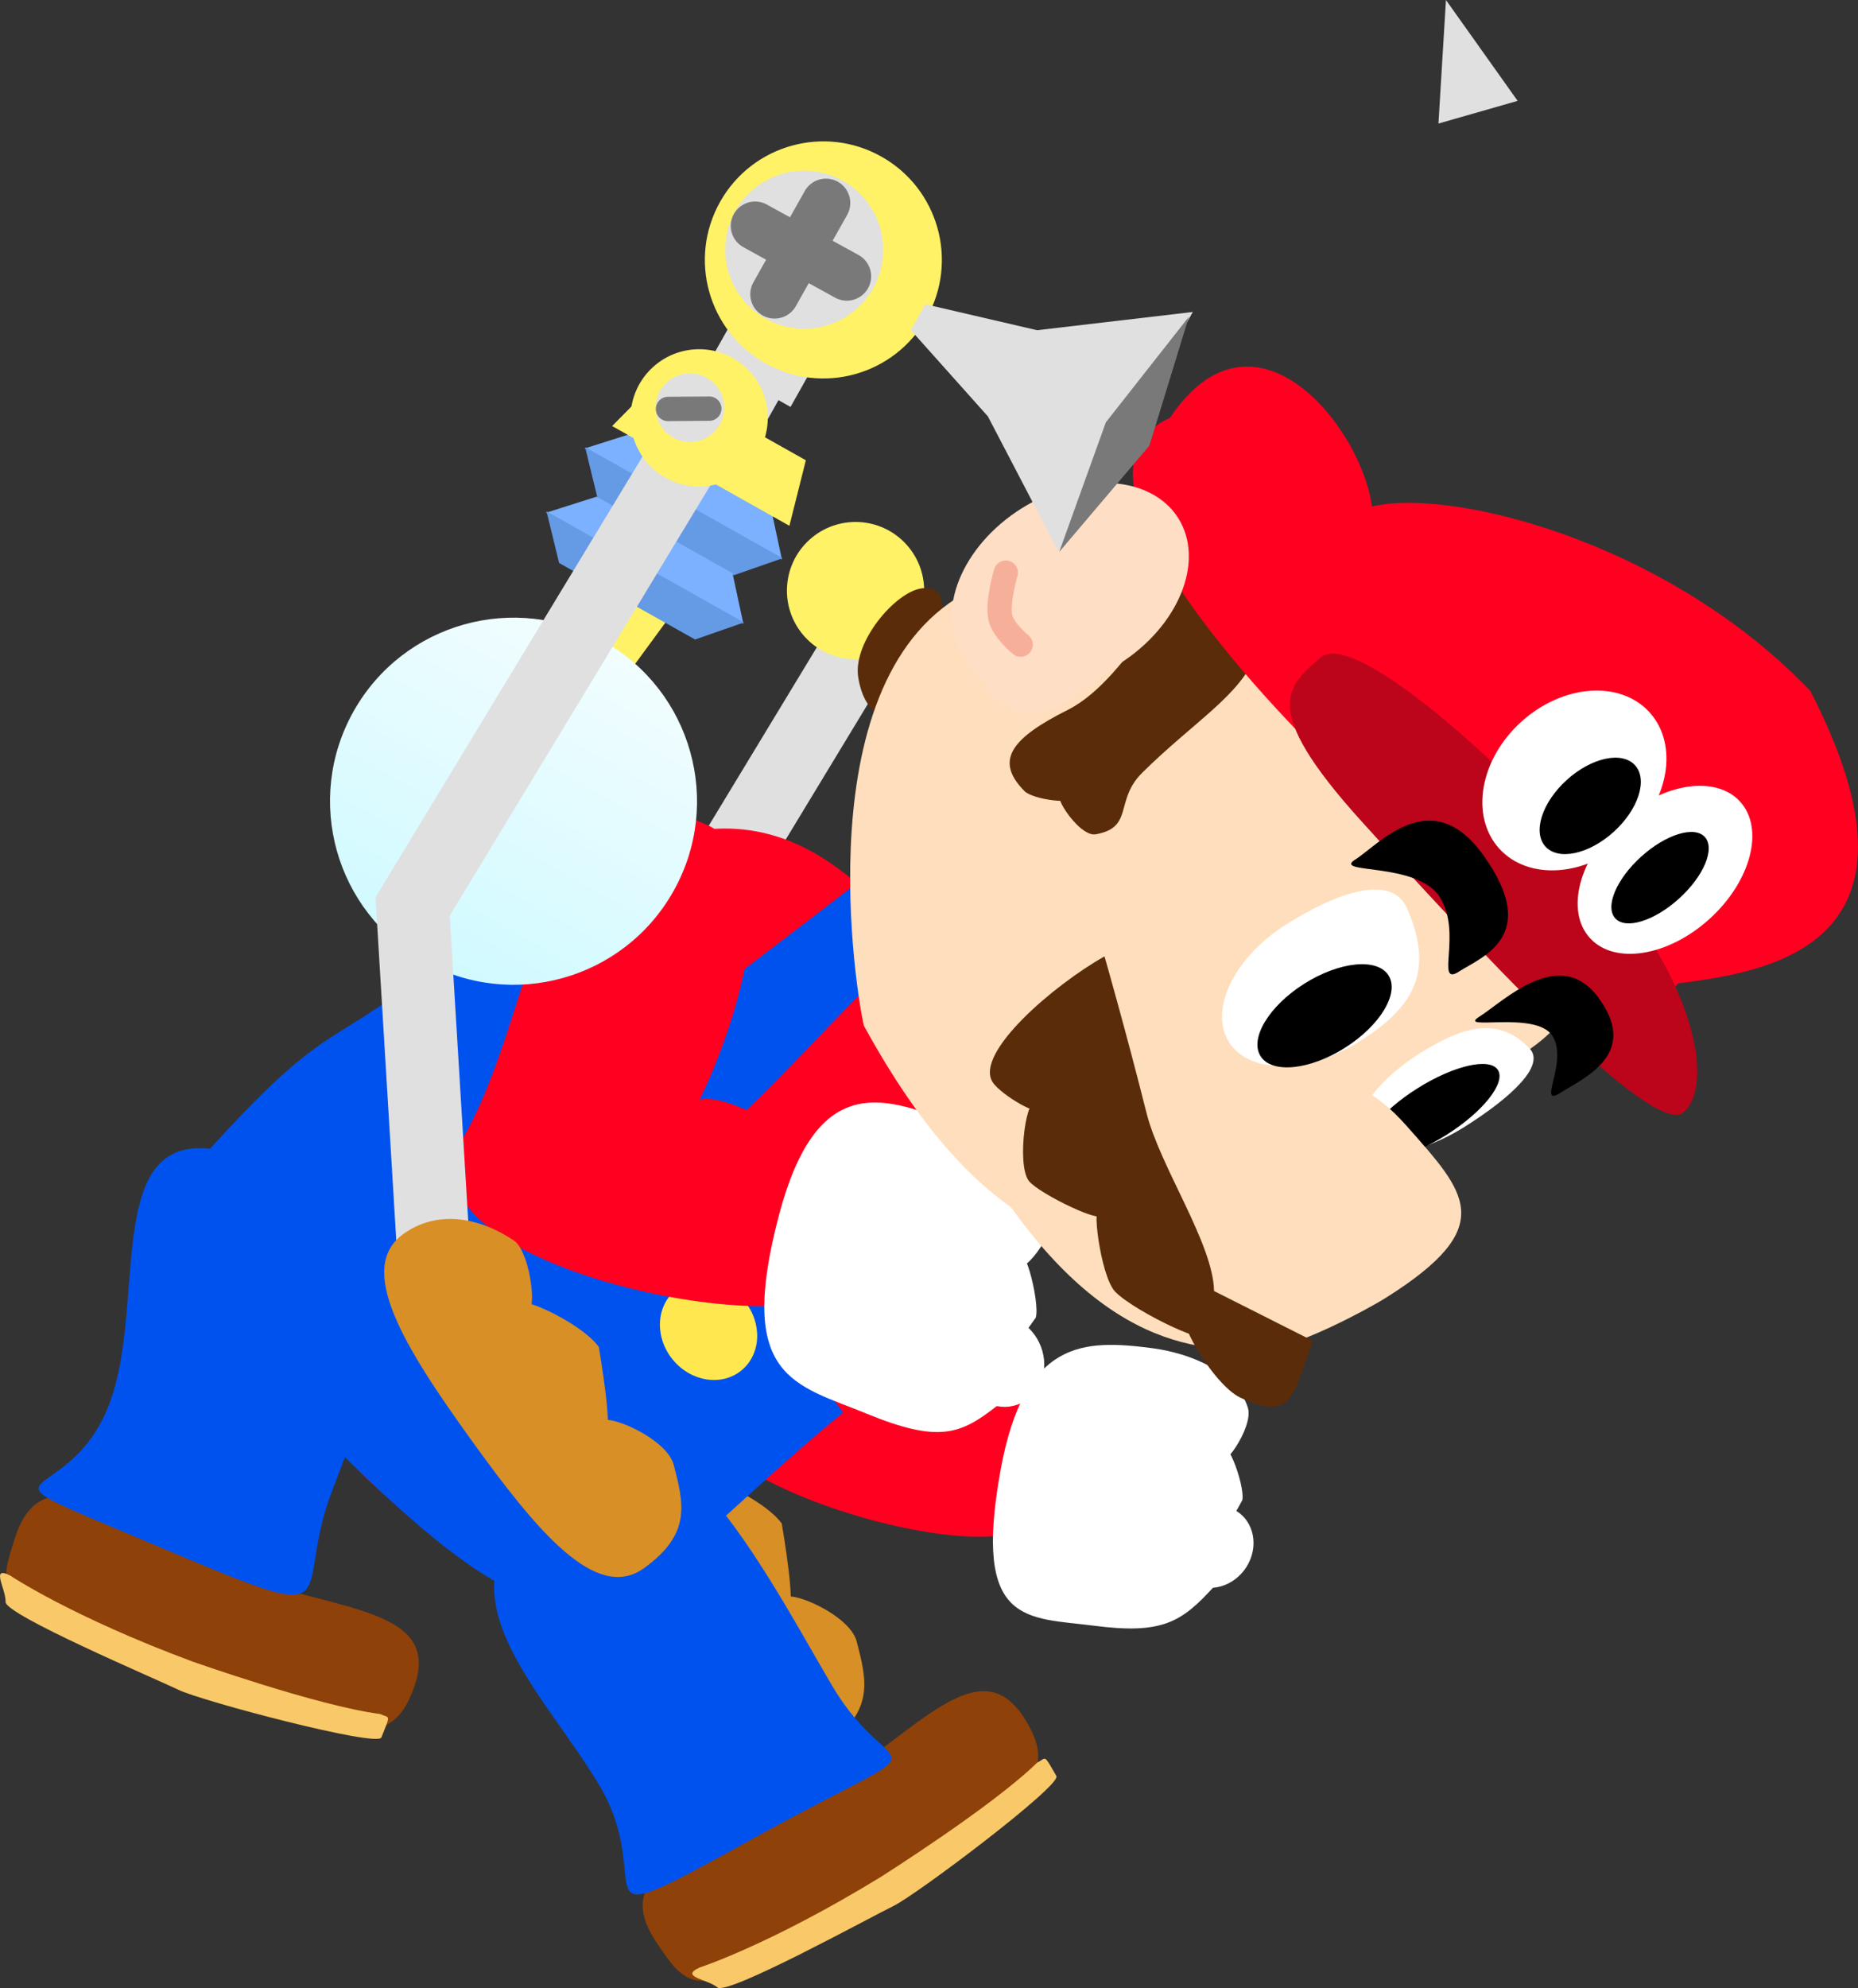 <svg version="1.1" xmlns="http://www.w3.org/2000/svg" xmlns:xlink="http://www.w3.org/1999/xlink" width="38.184" height="40.843" viewBox="0,0,38.184,40.843"><rect x="0" y="0" width="38.184" height="40.843" fill="#333333" stroke="none"/><defs><linearGradient x1="241.743" y1="164.033" x2="238.046" y2="170.605" gradientUnits="userSpaceOnUse" id="color-1"><stop offset="0" stop-color="#f2fdff"/><stop offset="1" stop-color="#d0faff"/></linearGradient></defs><g transform="translate(-229.341,-150.858)"><g data-paper-data="{&quot;isPaintingLayer&quot;:true}" fill="none" fill-rule="nonzero" stroke="none" stroke-width="none" stroke-linecap="none" stroke-linejoin="miter" stroke-miterlimit="10" stroke-dasharray="" stroke-dashoffset="0" font-family="none" font-weight="none" font-size="none" text-anchor="none" style="mix-blend-mode: normal"><path d="M259.057,150.858l1.473,2.072l-1.627,0.466z" data-paper-data="{&quot;origRot&quot;:0,&quot;origPos&quot;:null}" fill="#e0e0e0" stroke="none" stroke-width="0" stroke-linecap="butt"/><g data-paper-data="{&quot;origPos&quot;:null,&quot;origRot&quot;:0}"><path d="M244.831,184.477l-2.801,-3.935l-0.45,-7.434l5.652,-9.327" data-paper-data="{&quot;origPos&quot;:null}" fill="none" stroke="#e0e0e0" stroke-width="1.5" stroke-linecap="round"/><path d="M246.333,186.703c-0.98,0.705 -2.194,-0.755 -3.559,-2.651c-1.365,-1.896 -2.364,-3.511 -1.384,-4.216c0.697,-0.501 1.559,-0.346 2.271,0.134c0.366,0.247 0.511,1.707 0.215,1.38c-0.316,-0.349 1.145,0.271 1.531,0.807c0,0 0.356,2.059 0.082,1.679c-0.356,-0.494 1.292,0.104 1.458,0.744c0.208,0.802 0.367,1.418 -0.613,2.123z" data-paper-data="{&quot;origPos&quot;:null,&quot;origRot&quot;:0}" fill="#d88f26" stroke="none" stroke-width="NaN" stroke-linecap="butt"/><path d="M245.978,161.945c0.578,-0.522 1.47,-0.477 1.992,0.101c0.522,0.578 0.477,1.47 -0.101,1.992c-0.578,0.522 -1.47,0.477 -1.992,-0.101c-0.522,-0.578 -0.477,-1.47 0.101,-1.992z" data-paper-data="{&quot;origPos&quot;:null}" fill="#fff266" stroke="none" stroke-width="0" stroke-linecap="butt"/></g><g data-paper-data="{&quot;origPos&quot;:null,&quot;origRot&quot;:0}" stroke="none" stroke-width="0" stroke-linecap="butt"><path d="M250.431,186.219c0.521,0.878 0.721,1.823 -4.85,4.619c-1.965,1.134 -2.166,0.783 -2.74,-0.062c-1.169,-1.721 1.416,-1.966 3.367,-3.124c1.951,-1.158 3.276,-3.029 4.223,-1.433z" data-paper-data="{&quot;origPos&quot;:null}" fill="#8e4108"/><path d="M246.454,185.509c1.253,2.11 2.494,0.841 -1.631,3.117c-3.875,2.138 -1.912,1.021 -3.165,-1.089c-1.253,-2.11 -3.812,-4.31 -0.623,-6.132c1.726,-2.893 4.166,1.993 5.419,4.104z" data-paper-data="{&quot;origPos&quot;:null}" fill="#0052ef"/><path d="M251.051,187.346c0.11,0.19 -2.864,2.432 -3.349,2.669c-0.484,0.236 -3.413,1.844 -3.617,1.673c-0.207,-0.173 -0.79,-0.216 -0.364,-0.41c0,0 1.435,-0.464 3.697,-1.845c0,0 2.323,-1.465 3.238,-2.364c0.198,-0.098 0.125,-0.19 0.396,0.277z" data-paper-data="{&quot;origPos&quot;:null,&quot;origRot&quot;:0}" fill="#f9c869"/></g><g data-paper-data="{&quot;origPos&quot;:null,&quot;origRot&quot;:0}" stroke="none" stroke-width="0" stroke-linecap="butt"><g data-paper-data="{&quot;origPos&quot;:null}"><path d="M237.831,185.575c-0.363,0.942 -0.975,1.676 -6.558,-0.941c-2.084,-0.832 -1.934,-1.203 -1.629,-2.167c0.621,-1.962 2.395,-0.103 4.489,0.703c2.094,0.807 4.359,0.691 3.698,2.404z" data-paper-data="{&quot;origPos&quot;:null}" fill="#8e4108"/><path d="M236.167,181.483c-0.873,2.265 0.568,2.895 -3.725,1.083c-4.033,-1.702 -1.733,-0.584 -0.86,-2.85c0.873,-2.265 -0.362,-6.361 3.006,-4.998c3.591,1.453 2.452,4.499 1.58,6.764z" data-paper-data="{&quot;origPos&quot;:null}" fill="#0052ef"/></g><path d="M237.178,186.553c-0.081,0.205 -3.683,-0.744 -4.169,-0.979c-0.485,-0.234 -3.561,-1.54 -3.553,-1.806c0.008,-0.27 -0.319,-0.754 0.097,-0.54c0,0 1.253,0.84 3.737,1.762c0,0 2.588,0.918 3.861,1.08c0.199,0.094 0.227,-0.019 0.028,0.482z" data-paper-data="{&quot;origPos&quot;:null,&quot;origRot&quot;:0}" fill="#f9c869"/></g><g data-paper-data="{&quot;origRot&quot;:0,&quot;origPos&quot;:null}"><path d="M247.686,178.6c0.207,-1.268 2.701,0.858 3.492,1.036c-0.146,1.082 -0.456,1.243 -0.679,2.41c-0.246,1.288 -8.734,-0.879 -6.813,-3.356c1.921,-2.477 2.694,-7.591 5.806,-5.763c1.875,1.265 -2.399,6.457 -2.342,6.109z" data-paper-data="{&quot;origPos&quot;:null,&quot;origRot&quot;:0}" fill="#ff0021" stroke="none" stroke-width="0" stroke-linecap="butt"/><g data-paper-data="{&quot;origPos&quot;:null,&quot;origRot&quot;:0}" fill="#ffffff" stroke="none" stroke-width="0" stroke-linecap="butt"><path d="M251.834,184.258c-1.394,-0.179 -2.505,0.004 -1.934,-3.176c0.487,-2.716 1.719,-2.707 3.113,-2.528c0.784,0.101 1.746,0.49 1.974,1.227c0.126,0.408 -0.601,1.411 -0.565,0.975c0.051,-0.62 0.514,0.609 0.45,0.921c0,0 -0.633,1.176 -0.588,0.877c0.044,-0.29 0.3,0.576 -0.001,0.907c-0.659,0.723 -1.055,0.976 -2.449,0.797z" data-paper-data="{&quot;origPos&quot;:null,&quot;origRot&quot;:0}"/><path d="M254.111,183.473c-0.441,-0.057 -0.722,-0.478 -0.626,-0.941c0.096,-0.463 0.531,-0.793 0.973,-0.736c0.441,0.057 0.722,0.478 0.626,0.941c-0.096,0.463 -0.531,0.793 -0.973,0.736z" data-paper-data="{&quot;origPos&quot;:null,&quot;origRot&quot;:0}"/></g><path d="M246.145,179.871c-4.912,4.041 -7.492,3.659 -10.227,0.306c-2.734,-3.352 -3.023,-4.703 2.35,-9.175c4.695,-3.908 7.111,-4.126 9.846,-0.774c2.734,3.352 3.43,5.201 -1.968,9.642z" data-paper-data="{&quot;origPos&quot;:null,&quot;origRot&quot;:0}" fill="#ff0021" stroke="none" stroke-width="NaN" stroke-linecap="butt"/><path d="M246.67,179.875c-4.912,4.041 -4.942,6.27 -10.819,0.346c-1.634,-1.647 -3.565,-4.182 -2.217,-5.737c2.582,-2.849 2.431,-1.962 4.834,-3.961c1.573,-1.309 2.005,1.092 2.876,2.729c1.768,-1.319 4.518,-3.404 5.761,-4.372c0.814,0.781 1.886,0.618 1.04,1.344c-1.553,1.331 -2.677,2.873 -5.201,5.028c0,0 0.985,1.2 1.841,2.104c1.462,-1.144 4.257,-3.318 5.336,-4.151c0,0 1.51,0.347 0.691,1.362c-1.141,0.946 -3.289,3.109 -4.779,4.464z" data-paper-data="{&quot;origPos&quot;:null,&quot;origRot&quot;:0}" fill="#0052ef" stroke="none" stroke-width="NaN" stroke-linecap="butt"/><path d="M239.809,172.813c0.407,-0.332 1.039,-0.231 1.412,0.225c0.373,0.457 0.344,1.096 -0.063,1.428c-0.407,0.332 -1.039,0.231 -1.412,-0.225c-0.373,-0.457 -0.344,-1.096 0.063,-1.428z" data-paper-data="{&quot;origPos&quot;:null,&quot;origRot&quot;:0}" fill="#fded47" stroke="none" stroke-width="0" stroke-linecap="butt"/><path d="M243.228,177.36c0.407,-0.332 1.039,-0.231 1.412,0.225c0.373,0.457 0.344,1.096 -0.063,1.428c-0.407,0.332 -1.039,0.231 -1.412,-0.225c-0.373,-0.457 -0.344,-1.096 0.063,-1.428z" data-paper-data="{&quot;origPos&quot;:null,&quot;origRot&quot;:0}" fill="#ffe84f" stroke="none" stroke-width="0" stroke-linecap="butt"/><path d="M243.433,173.886c0.018,-1.328 2.732,0.664 3.296,0.931c-0.542,1.615 -0.305,1.159 -0.355,2.384c-0.055,1.352 -9.122,-0.243 -7.525,-2.954c1.596,-2.711 1.608,-8.066 5.091,-6.41c2.123,1.167 -0.511,6.414 -0.506,6.049z" data-paper-data="{&quot;origPos&quot;:null,&quot;origRot&quot;:0}" fill="#ff0021" stroke="none" stroke-width="0" stroke-linecap="butt"/><g data-paper-data="{&quot;origPos&quot;:null,&quot;origRot&quot;:0}" fill="#ffffff" stroke="none" stroke-width="0" stroke-linecap="butt"><path d="M247.149,179.899c-1.478,-0.604 -2.685,-0.725 -1.799,-4.078c0.757,-2.863 2.076,-2.495 3.554,-1.891c0.831,0.34 1.829,1.051 2.01,1.933c0.1,0.488 -0.766,1.386 -0.69,0.914c0.108,-0.672 0.499,0.824 0.403,1.151c0,0 -0.78,1.117 -0.706,0.8c0.072,-0.309 0.272,0.725 -0.079,1.003c-0.768,0.608 -1.215,0.772 -2.693,0.169z" data-paper-data="{&quot;origPos&quot;:null,&quot;origRot&quot;:0}"/><path d="M249.657,179.694c-0.468,-0.191 -0.732,-0.739 -0.589,-1.224c0.143,-0.485 0.638,-0.723 1.106,-0.531c0.468,0.191 0.732,0.739 0.589,1.224c-0.143,0.485 -0.638,0.723 -1.106,0.531z" data-paper-data="{&quot;origPos&quot;:null,&quot;origRot&quot;:0}"/></g><g data-paper-data="{&quot;origPos&quot;:null,&quot;origRot&quot;:0}"><path d="M248.071,165.695c-0.542,0.081 -0.986,-0.217 -1.094,-0.932c-0.107,-0.715 0.755,-1.735 1.297,-1.816c0.542,-0.081 0.394,0.377 0.501,1.092c0.107,0.715 -0.163,1.575 -0.705,1.656z" data-paper-data="{&quot;origRot&quot;:0,&quot;origPos&quot;:null}" fill="#5a2c0a" stroke="none" stroke-width="0" stroke-linecap="butt"/><path d="M260.615,172.522c-2.527,1.594 -2.783,3.036 -5.966,4.124c-2.863,0.292 -5.194,-0.409 -7.55,-4.708c-0.05,-0.083 -1.315,-6.761 1.901,-8.79c3.52,-2.22 5.784,-3.664 8.043,-0.083c2.258,3.581 7.092,7.237 3.572,9.457z" data-paper-data="{&quot;origPos&quot;:null}" fill="#ffdebd" stroke="none" stroke-width="0" stroke-linecap="butt"/><path d="M252.812,166.737c-0.571,0.565 -0.163,1.121 -0.953,1.261c-0.371,0.066 -1.029,-1.034 -0.616,-0.76c0.218,0.145 -0.665,0.057 -0.849,-0.129c-0.622,-0.629 -0.268,-1.085 0.891,-1.667c1.347,-0.677 2.199,-3.068 2.821,-2.44c0,0 1.314,0.612 1.058,1.282c-0.329,0.862 -1.28,1.392 -2.352,2.452z" data-paper-data="{&quot;origRot&quot;:0,&quot;origPos&quot;:null}" fill="#5a2c0a" stroke="none" stroke-width="0" stroke-linecap="butt"/><g data-paper-data="{&quot;origPos&quot;:null,&quot;origRot&quot;:0}" stroke="none" stroke-width="0" stroke-linecap="butt"><path d="M263.142,171.768c-1.403,1.271 -3.654,-2.12 -6.373,-5.118c-0.136,-0.15 -6.244,-5.918 -3.386,-7.206c2.266,-3.378 5.354,2.398 3.71,2.86c-1.428,-2.003 5.465,-1.436 9.453,2.75c2.641,5.131 -0.679,5.756 -2.712,6.005z" data-paper-data="{&quot;origPos&quot;:null}" fill="#ff0021"/><path d="M263.946,173.708c-0.632,0.573 -4.451,-3.58 -6.618,-5.97c-2.167,-2.39 -1.488,-2.792 -0.857,-3.365c0.632,-0.573 3.397,1.812 5.564,4.203c2.167,2.39 2.542,4.559 1.911,5.132z" data-paper-data="{&quot;origPos&quot;:null}" fill="#bc041a"/><path d="M260.604,165.687c0.853,-0.773 2.033,-0.86 2.637,-0.195c0.603,0.666 0.401,1.832 -0.452,2.605c-0.853,0.773 -2.033,0.86 -2.637,0.195c-0.603,-0.666 -0.401,-1.832 0.452,-2.605z" data-paper-data="{&quot;origPos&quot;:null}" fill="#ffffff"/><path d="M262.644,167.719c0.853,-0.773 1.954,-0.948 2.459,-0.391c0.505,0.557 0.223,1.636 -0.63,2.409c-0.853,0.773 -1.954,0.948 -2.459,0.391c-0.505,-0.557 -0.223,-1.636 0.63,-2.409z" data-paper-data="{&quot;origPos&quot;:null}" fill="#ffffff"/><path d="M262.505,167.947c-0.509,0.461 -1.137,0.597 -1.404,0.302c-0.267,-0.294 -0.07,-0.906 0.438,-1.367c0.509,-0.461 1.137,-0.597 1.404,-0.302c0.267,0.294 0.07,0.906 -0.438,1.367z" data-paper-data="{&quot;origPos&quot;:null}" fill="#000000"/><path d="M263.847,169.319c-0.509,0.461 -1.096,0.642 -1.311,0.405c-0.215,-0.238 0.022,-0.804 0.531,-1.265c0.509,-0.461 1.096,-0.642 1.311,-0.405c0.215,0.238 -0.022,0.804 -0.531,1.265z" data-paper-data="{&quot;origPos&quot;:null}" fill="#000000"/></g><path d="M252.343,164.497c-0.726,0.458 -1.058,0.934 -1.829,1.027c-0.53,0.064 -1.111,-0.771 -1.396,-1.223c-0.556,-0.881 -0.013,-2.222 1.212,-2.995c1.225,-0.773 2.669,-0.685 3.225,0.196c0.556,0.881 0.013,2.222 -1.212,2.995z" data-paper-data="{&quot;origPos&quot;:null}" fill="#ffdec6" stroke="none" stroke-width="0" stroke-linecap="butt"/><path d="M250.317,164.102c0,0 -0.365,-0.3 -0.419,-0.561c-0.065,-0.316 0.113,-0.918 0.113,-0.918" data-paper-data="{&quot;origPos&quot;:null}" fill="none" stroke="#f6b09a" stroke-width="0.5" stroke-linecap="round"/><path d="M260.773,172.395c0.344,0.354 -0.402,1.025 -1.327,1.609c-0.925,0.584 -1.887,0.722 -2.147,0.309c-0.26,-0.413 0.279,-1.22 1.204,-1.804c0.925,-0.584 1.63,-0.772 2.27,-0.115z" data-paper-data="{&quot;origPos&quot;:null,&quot;index&quot;:null}" fill="#ffffff" stroke="none" stroke-width="0" stroke-linecap="butt"/><path d="M260.125,172.84c0.166,0.263 -0.306,0.859 -1.055,1.331c-0.749,0.472 -1.49,0.641 -1.656,0.378c-0.166,-0.263 0.306,-0.859 1.055,-1.331c0.749,-0.472 1.49,-0.641 1.656,-0.378z" data-paper-data="{&quot;origPos&quot;:null,&quot;index&quot;:null}" fill="#000000" stroke="none" stroke-width="NaN" stroke-linecap="butt"/><path d="M257.284,172.25c-1.065,0.672 -2.268,0.68 -2.686,0.018c-0.418,-0.662 0.107,-1.744 1.173,-2.416c1.065,-0.672 2.174,-1.049 2.488,-0.33c0.583,1.335 0.09,2.057 -0.976,2.729z" data-paper-data="{&quot;origPos&quot;:null}" fill="#ffffff" stroke="none" stroke-width="0" stroke-linecap="butt"/><path d="M254.188,173.864c1.573,-0.992 2.783,-1.323 4.061,0.125c1.21,1.371 1.913,2.056 -0.416,3.524c-0.447,0.282 -1.72,0.938 -2.243,1.007c-1.571,0.207 -3.688,0.01 -5.922,-3.533c-0.669,-1.061 2.947,-0.132 4.52,-1.124z" data-paper-data="{&quot;origPos&quot;:null}" fill="#ffdebd" stroke="none" stroke-width="0" stroke-linecap="butt"/><path d="M256.978,172.386c-0.726,0.458 -1.501,0.534 -1.731,0.17c-0.23,-0.364 0.173,-1.031 0.899,-1.489c0.726,-0.458 1.501,-0.534 1.731,-0.17c0.23,0.364 -0.173,1.031 -0.899,1.489z" data-paper-data="{&quot;origPos&quot;:null}" fill="#000000" stroke="none" stroke-width="NaN" stroke-linecap="butt"/><path d="M256.319,178.403c-0.418,1.178 -0.439,1.655 -1.482,1.171c-0.665,-0.309 -1.623,-2.204 -0.836,-1.382c0.422,0.441 -1.309,-0.36 -1.739,-0.794c-0.314,-0.318 -0.507,-1.983 -0.301,-1.622c0.171,0.3 -1.255,-0.384 -1.473,-0.653c-0.271,-0.336 -0.034,-1.924 0.166,-1.536c0.144,0.28 -0.753,-0.235 -0.917,-0.503c-0.365,-0.598 1.259,-1.991 2.303,-2.578c0,0 0.441,1.536 0.863,3.216c0.28,1.115 1.371,2.681 1.388,3.659z" data-paper-data="{&quot;origPos&quot;:null,&quot;origRot&quot;:0}" fill="#5a2c0a" stroke="none" stroke-width="0" stroke-linecap="butt"/><path d="M259.321,170.821c-0.493,0.311 0.077,-0.79 -0.389,-1.53c-0.466,-0.739 -2.229,-0.465 -1.737,-0.776c0.493,-0.311 1.565,-1.581 2.636,-0.08c1.176,1.648 -0.018,2.074 -0.511,2.385z" data-paper-data="{&quot;origPos&quot;:null}" fill="#000001" stroke="none" stroke-width="0" stroke-linecap="butt"/><path d="M261.408,173.31c-0.493,0.311 0.172,-0.64 -0.163,-1.171c-0.335,-0.53 -1.991,-0.087 -1.498,-0.397c0.493,-0.311 1.641,-1.461 2.434,-0.4c0.871,1.165 -0.281,1.657 -0.774,1.968z" data-paper-data="{&quot;origPos&quot;:null}" fill="#000001" stroke="none" stroke-width="0" stroke-linecap="butt"/></g></g><g data-paper-data="{&quot;origPos&quot;:null,&quot;origRot&quot;:0}"><g data-paper-data="{&quot;origPos&quot;:null}" stroke="none" stroke-linecap="butt"><path d="M240.929,163.838l0.515,-1.247l1.662,0.935l-0.798,1.088z" data-paper-data="{&quot;origPos&quot;:null}" fill="#fff266" stroke-width="0"/><path d="M236.608,165.47c1.021,-1.815 3.32,-2.459 5.135,-1.438c1.815,1.021 2.459,3.32 1.438,5.135c-1.021,1.815 -3.32,2.459 -5.135,1.438c-1.815,-1.021 -2.459,-3.32 -1.438,-5.135z" data-paper-data="{&quot;origPos&quot;:null}" fill="url(#color-1)" stroke-width="NaN"/><g data-paper-data="{&quot;origPos&quot;:null}" stroke-width="0"><g data-paper-data="{&quot;origPos&quot;:null}"><path d="M241.354,160.072l1.04,-0.33l2.794,1.572l0.223,1.04z" data-paper-data="{&quot;origPos&quot;:null}" fill="#7bb1ff"/><path d="M245.423,162.327l-1.005,0.35l-2.794,-1.572l-0.258,-1.06z" data-paper-data="{&quot;origPos&quot;:null,&quot;index&quot;:null}" fill="#659ae5"/></g><g data-paper-data="{&quot;origPos&quot;:null}"><path d="M240.561,161.392l1.04,-0.33l2.794,1.572l0.223,1.04z" data-paper-data="{&quot;origPos&quot;:null}" fill="#7bb1ff"/><path d="M244.63,163.646l-1.005,0.35l-2.794,-1.572l-0.258,-1.06z" data-paper-data="{&quot;origPos&quot;:null,&quot;index&quot;:null}" fill="#659ae5"/></g></g></g><g data-paper-data="{&quot;origPos&quot;:null}"><path d="M243.806,159.24l0.676,-1.203l1.096,0.617l-0.676,1.203z" data-paper-data="{&quot;origPos&quot;:null}" fill="#e0e0e0" stroke="none" stroke-width="0" stroke-linecap="butt"/><path d="M241.921,159.611l0.975,-0.988l3.006,1.691l-0.338,1.346z" data-paper-data="{&quot;origPos&quot;:null}" fill="#fff266" stroke="none" stroke-width="NaN" stroke-linecap="butt"/><path d="M243.925,158.283l0.657,-1.167l1.662,0.935l-0.657,1.167z" data-paper-data="{&quot;origPos&quot;:null}" fill="#e0e0e0" stroke="none" stroke-width="0" stroke-linecap="butt"/><g data-paper-data="{&quot;origPos&quot;:null}"><path d="M244.14,155.004c0.659,-1.172 2.144,-1.588 3.316,-0.928c1.172,0.659 1.588,2.144 0.928,3.316c-0.659,1.172 -2.144,1.588 -3.316,0.928c-1.172,-0.659 -1.588,-2.144 -0.928,-3.316z" data-paper-data="{&quot;origPos&quot;:null}" fill="#fff266" stroke="none" stroke-width="0" stroke-linecap="butt"/><path d="M244.453,155.192c0.44,-0.781 1.429,-1.058 2.211,-0.619c0.781,0.44 1.058,1.429 0.619,2.211c-0.44,0.781 -1.429,1.058 -2.211,0.619c-0.781,-0.44 -1.058,-1.429 -0.619,-2.211z" data-paper-data="{&quot;origPos&quot;:null}" fill="#e0e0e0" stroke="none" stroke-width="0" stroke-linecap="butt"/><path d="M245.26,156.903l1.055,-1.875" data-paper-data="{&quot;origPos&quot;:null}" fill="none" stroke="#797979" stroke-width="1" stroke-linecap="round"/><path d="M246.744,156.535l-1.885,-1.037" data-paper-data="{&quot;origPos&quot;:null,&quot;origRot&quot;:0}" fill="none" stroke="#797979" stroke-width="1" stroke-linecap="round"/><path d="M248.059,157.639l0.298,-0.531l2.298,0.534l3.2,-0.375l-2.766,4.916l-1.446,-2.771z" data-paper-data="{&quot;origPos&quot;:null}" fill="#e0e0e0" stroke="none" stroke-width="0" stroke-linecap="butt"/><path d="M251.109,162.197l0.958,-2.662l1.708,-2.171l-0.812,2.648z" data-paper-data="{&quot;origPos&quot;:null,&quot;origRot&quot;:0}" fill="#797979" stroke="none" stroke-width="0" stroke-linecap="butt"/></g></g></g><g data-paper-data="{&quot;origPos&quot;:null,&quot;origRot&quot;:0}"><path d="M241.072,180.85l-2.801,-3.935l-0.45,-7.434l5.652,-9.327" data-paper-data="{&quot;origPos&quot;:null}" fill="none" stroke="#e0e0e0" stroke-width="1.5" stroke-linecap="round"/><g data-paper-data="{&quot;origPos&quot;:null}"><path d="M242.764,158.396c0.578,-0.522 1.47,-0.477 1.992,0.101c0.522,0.578 0.477,1.47 -0.101,1.992c-0.578,0.522 -1.47,0.477 -1.992,-0.101c-0.522,-0.578 -0.477,-1.47 0.101,-1.992z" data-paper-data="{&quot;origPos&quot;:null}" fill="#fff266" stroke="none" stroke-width="0" stroke-linecap="butt"/><path d="M243.047,158.71c0.289,-0.261 0.735,-0.238 0.996,0.051c0.261,0.289 0.238,0.735 -0.051,0.996c-0.289,0.261 -0.735,0.238 -0.996,-0.051c-0.261,-0.289 -0.238,-0.735 0.051,-0.996z" data-paper-data="{&quot;origPos&quot;:null}" fill="#e0e0e0" stroke="none" stroke-width="0" stroke-linecap="butt"/><path d="M243.918,159.253l-0.849,0.007" data-paper-data="{&quot;origPos&quot;:null}" fill="none" stroke="#797979" stroke-width="0.5" stroke-linecap="round"/></g><path d="M242.573,183.076c-0.98,0.705 -2.194,-0.755 -3.559,-2.651c-1.365,-1.896 -2.364,-3.511 -1.384,-4.216c0.697,-0.501 1.559,-0.346 2.271,0.134c0.366,0.247 0.511,1.707 0.215,1.38c-0.316,-0.349 1.145,0.271 1.531,0.807c0,0 0.356,2.059 0.082,1.679c-0.356,-0.494 1.292,0.104 1.458,0.744c0.208,0.802 0.367,1.418 -0.613,2.123z" data-paper-data="{&quot;origPos&quot;:null,&quot;origRot&quot;:0}" fill="#d88f26" stroke="none" stroke-width="NaN" stroke-linecap="butt"/></g></g></g></svg>